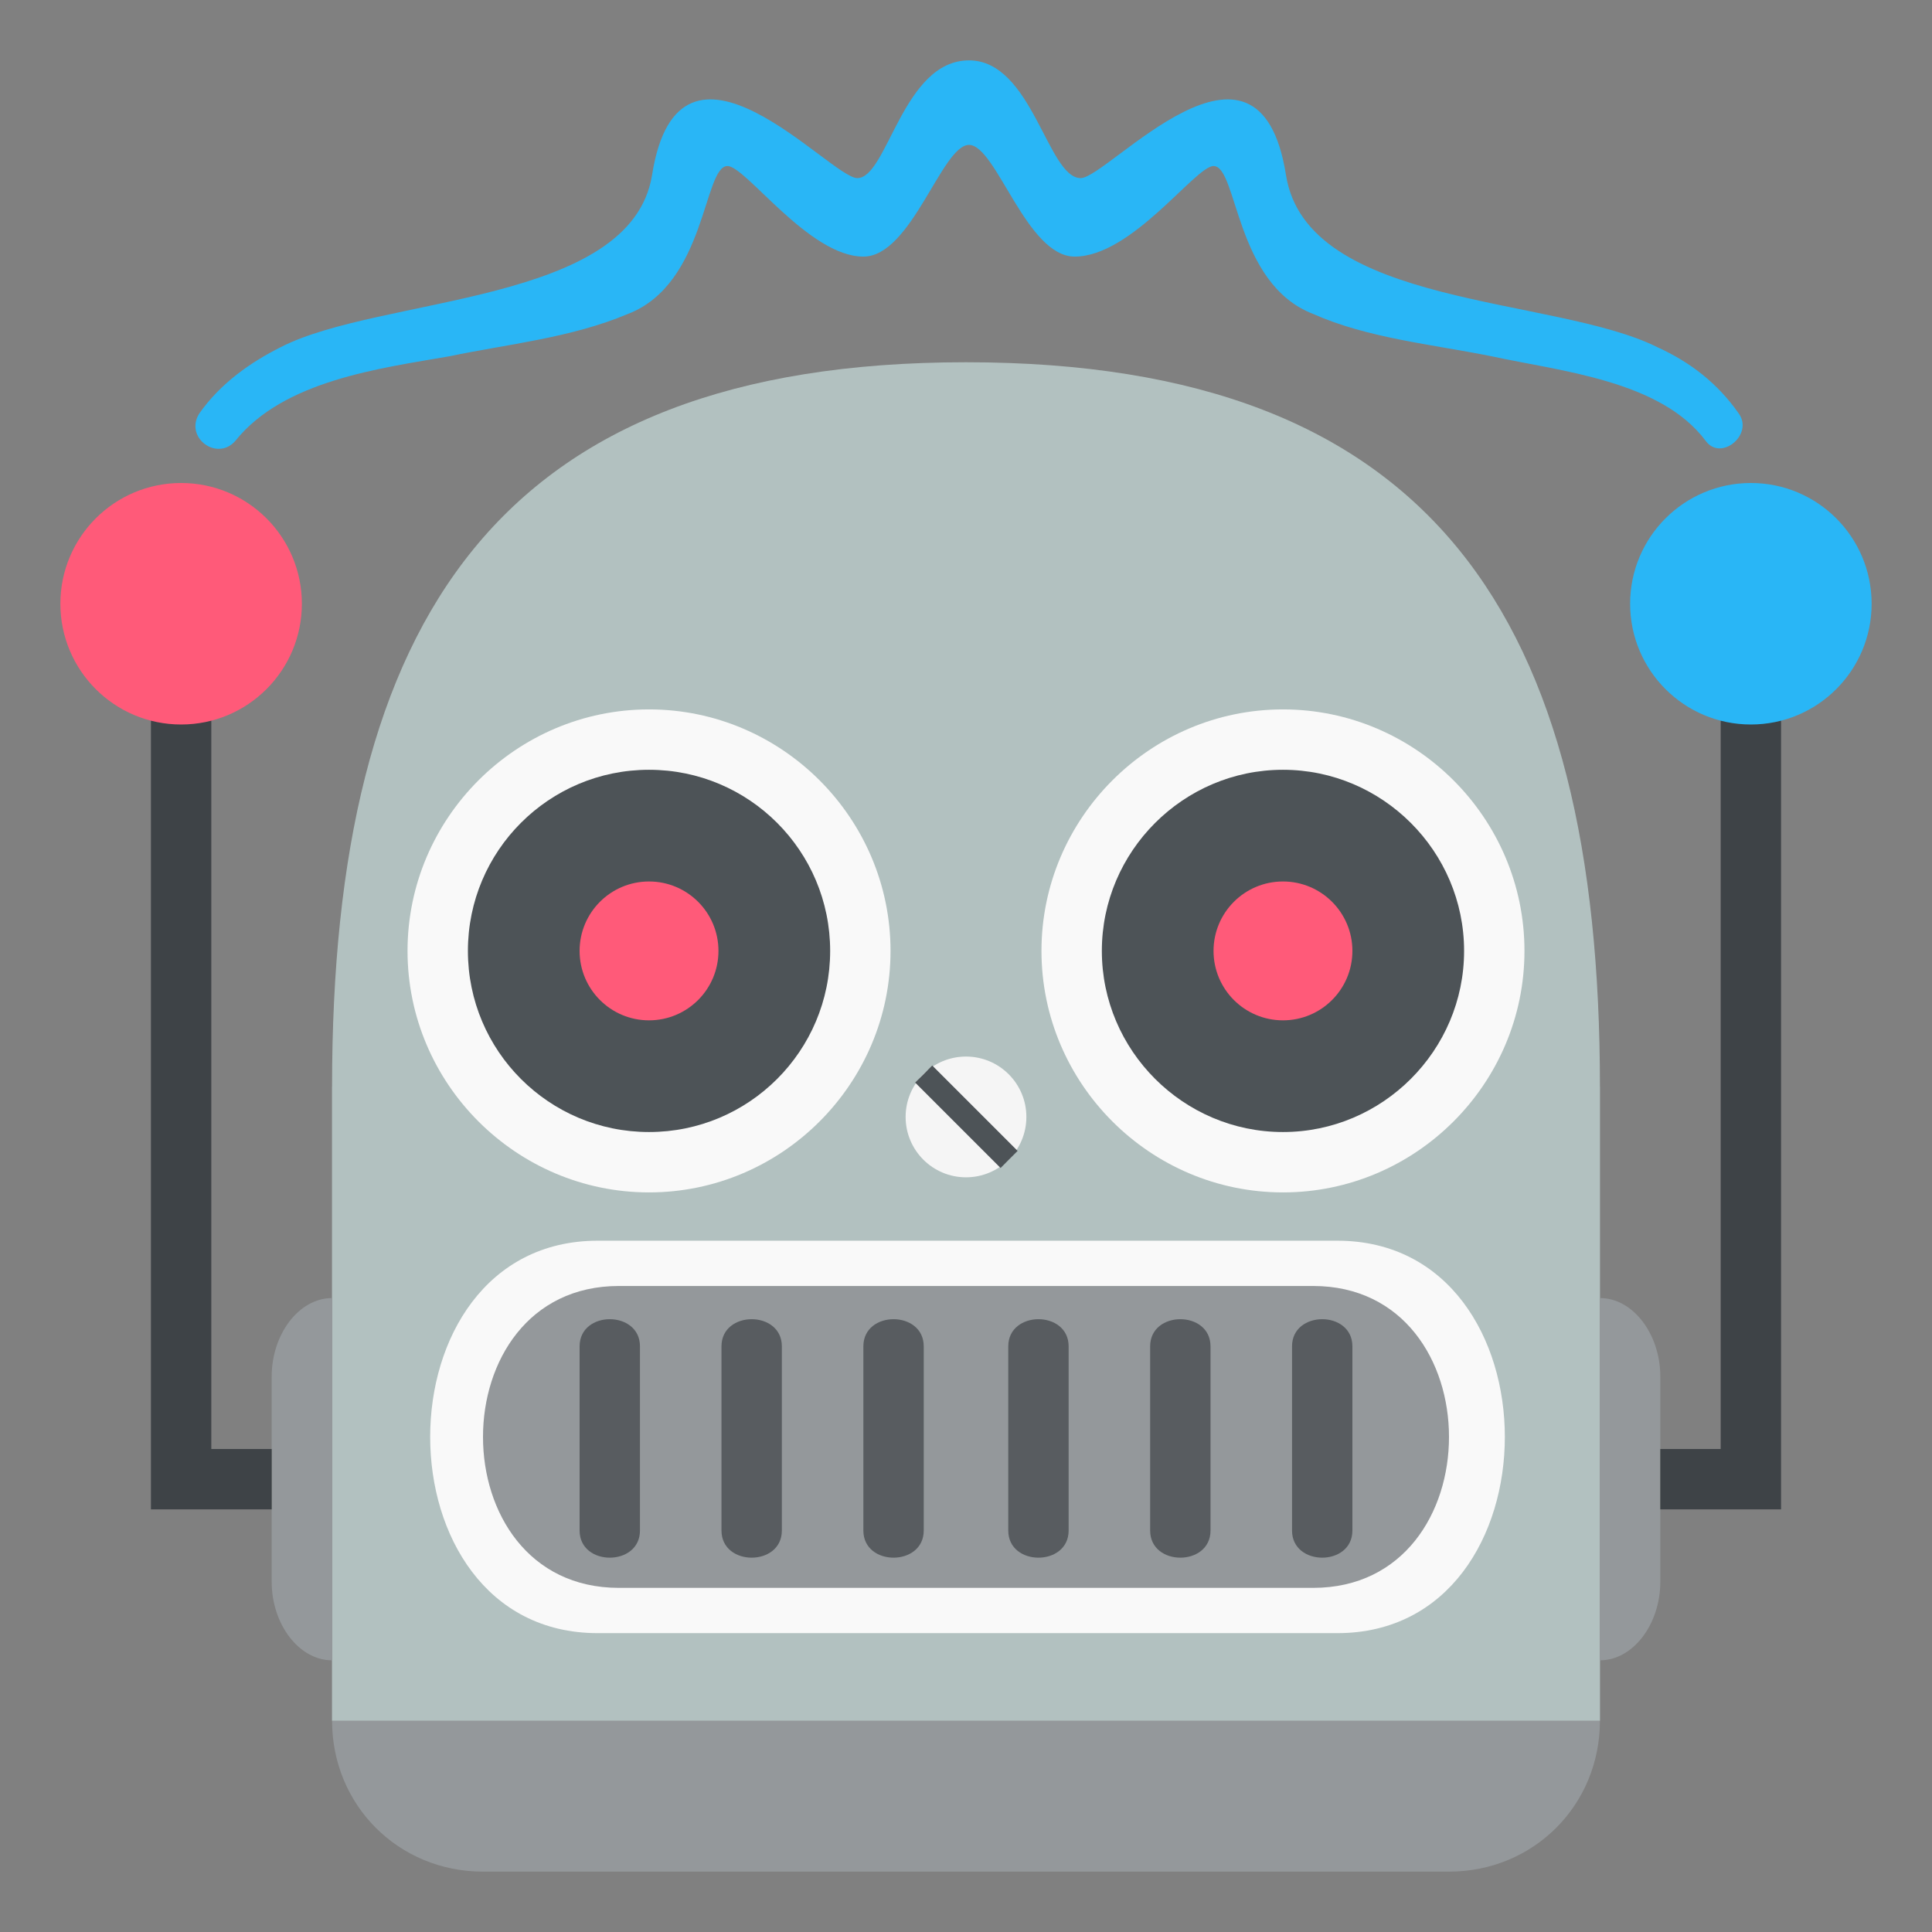 <svg xmlns="http://www.w3.org/2000/svg" viewBox="0 0 64 64">
    <rect x="0" y="0" width="64" height="64" fill="#808080" stroke="none"/>
    <title>robot</title>
    <path fill="#29b6f6" d="M57.6 13.7c-.7-1-1.6-1.7-2.7-2.2-3.4-1.7-11.6-1.3-12.3-5.7-.9-5.7-5.9.1-6.8.1-1.1 0-1.6-3.9-3.7-3.9-2.2 0-2.7 3.9-3.7 3.9-.9 0-5.9-5.8-6.8-.1-.7 4.3-9 4-12.3 5.7-1 .5-2 1.2-2.7 2.2-.5.8.6 1.6 1.2.9 1.6-2 4.8-2.4 7.1-2.8 1.9-.4 4-.6 5.9-1.4 2.6-1 2.5-4.9 3.3-4.9.6 0 2.7 3 4.5 3 1.6 0 2.6-3.7 3.5-3.7.9 0 1.9 3.7 3.5 3.7 1.9 0 4-3 4.6-3 .8 0 .7 3.9 3.3 4.9 1.8.8 3.9 1 5.9 1.4 2.3.5 5.6.8 7.1 2.8.5.7 1.6-.2 1.1-.9"/>
    <path fill="#94989b" d="M53 57c0 2.8-2.2 5-5 5H16c-2.8 0-5-2.2-5-5V36h42v21z"/>
    <path fill="#b2c1c0" d="M32 12c-15.5 0-21 8.5-21 24v21h42V36c0-15.5-5.5-24-21-24"/>
    <g fill="#94989b">
        <path d="M11 55c-1.1 0-2-1.2-2-2.6v-6.8c0-1.4.9-2.6 2-2.6v12M53 43c1.1 0 2 1.2 2 2.6v6.8c0 1.4-.9 2.6-2 2.6V43"/>
    </g>
    <g fill="#3e4347">
        <path d="M7 20H5v30h4v-2H7zM57 20v28h-2v2h4V20z"/>
    </g>
    <circle cx="58" cy="20" r="4" fill="#29b6f6"/>
    <circle cx="6" cy="20" r="4" fill="#ff5a79"/>
    <path fill="#f9f9f9" d="M21.5 39.5c-4.4 0-8-3.6-8-8s3.6-8 8-8 8 3.6 8 8-3.6 8-8 8"/>
    <circle cx="21.5" cy="31.5" r="6" fill="#4d5357"/>
    <circle cx="21.5" cy="31.5" r="2.3" fill="#ff5a79"/>
    <path fill="#f9f9f9" d="M42.5 39.5c-4.4 0-8-3.6-8-8s3.6-8 8-8 8 3.6 8 8-3.6 8-8 8"/>
    <path fill="#4d5357" d="M42.5 37.5c-3.3 0-6-2.7-6-6s2.7-6 6-6 6 2.7 6 6-2.7 6-6 6"/>
    <circle cx="42.5" cy="31.5" r="2.3" fill="#ff5a79"/>
    <path fill="#f9f9f9" d="M19.8 54.1c-7.4 0-7.4-13 0-13h24.5c7.4 0 7.4 13 0 13H19.8"/>
    <path fill="#94989b" d="M20.5 52.6c-6 0-6-10 0-10h23c6 0 6 10 0 10h-23"/>
    <g fill="#3e4347" opacity=".7">
        <path d="M21.2 50.7c0 1.2-2 1.2-2 0v-6.1c0-1.2 2-1.2 2 0v6.1M25.9 50.7c0 1.2-2 1.2-2 0v-6.1c0-1.2 2-1.2 2 0v6.1M30.6 50.7c0 1.2-2 1.2-2 0v-6.1c0-1.2 2-1.2 2 0v6.1M35.4 50.7c0 1.2-2 1.2-2 0v-6.1c0-1.2 2-1.2 2 0v6.1M40.1 50.7c0 1.2-2 1.2-2 0v-6.1c0-1.2 2-1.2 2 0v6.1M44.8 50.7c0 1.2-2 1.2-2 0v-6.1c0-1.2 2-1.2 2 0v6.1"/>
    </g>
    <circle cx="32" cy="37" r="2" fill="#f5f5f5"/>
    <path fill="#4d5357" d="M30.316 35.862l.566-.565 2.828 2.828-.565.566z"/>
</svg>